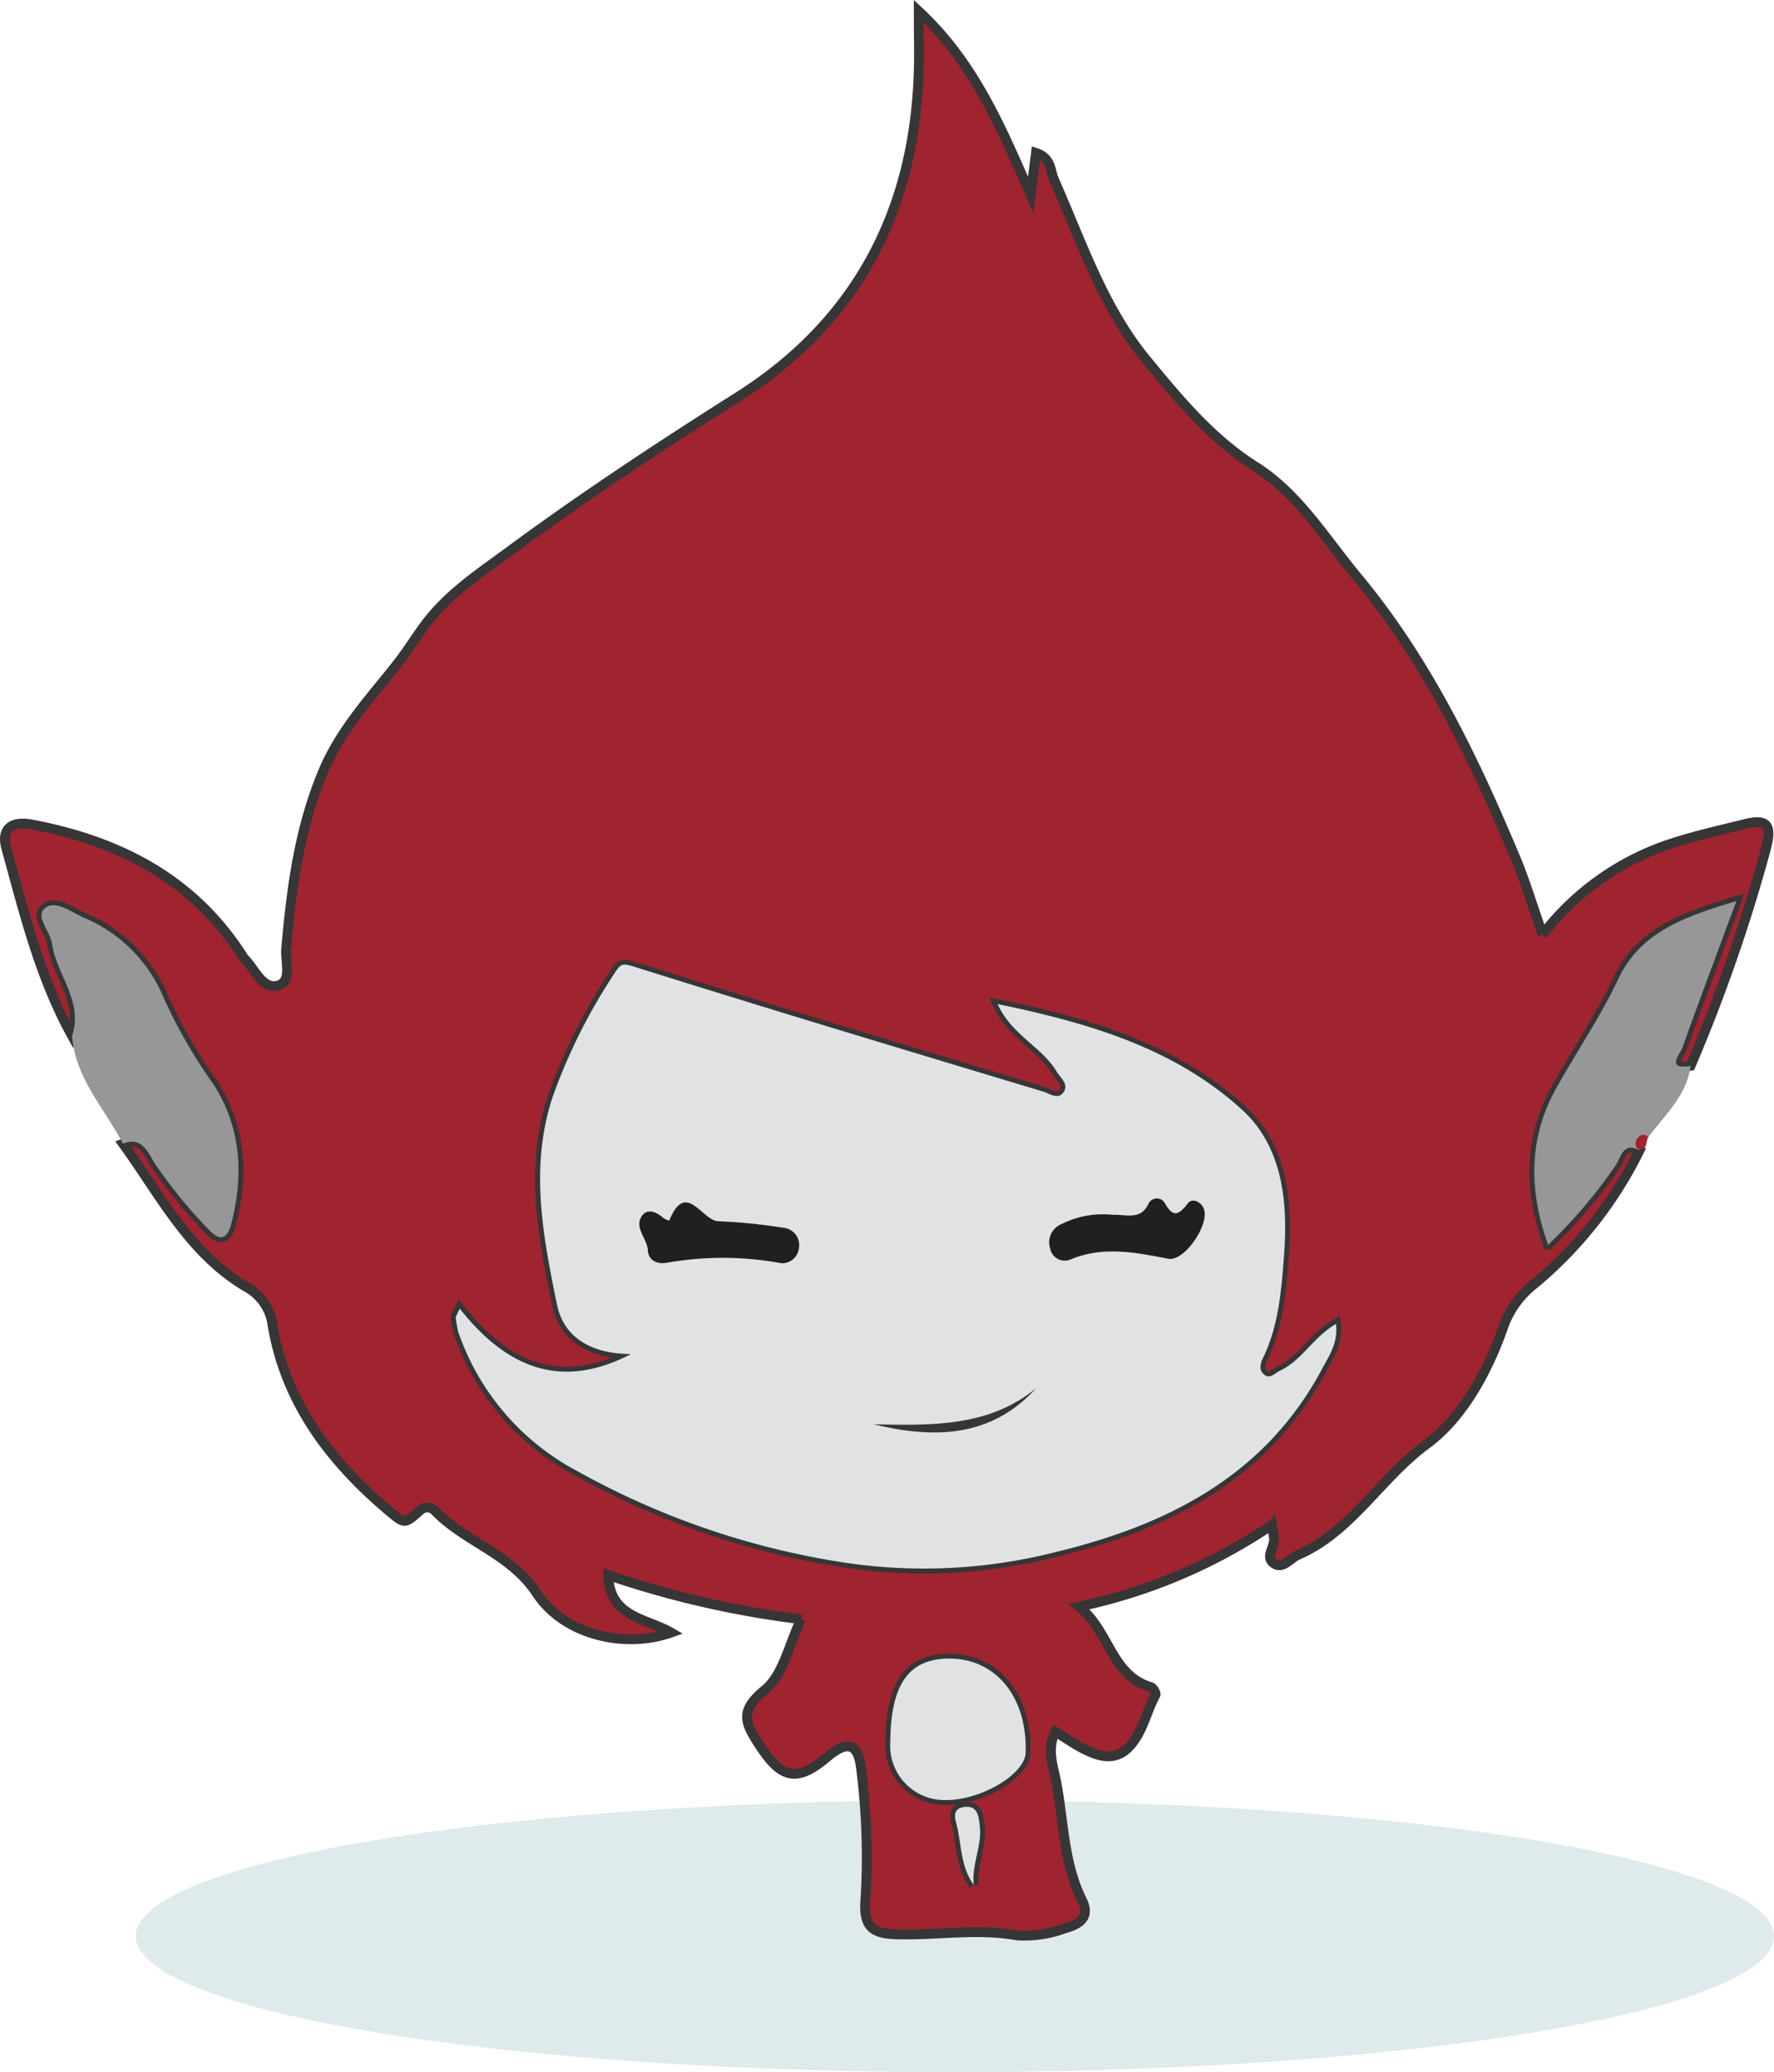 <svg xmlns="http://www.w3.org/2000/svg" width="155.432" height="181.437" viewBox="0 0 155.432 181.437"><defs><style>.a{fill:#bed5d9;opacity:0.49;}.b,.d{fill:#a02330;}.b{stroke:#363636;stroke-miterlimit:10;stroke-width:0.856px;}.c{fill:#979797;}.e{fill:#e1e2e3;}.f{fill:#202020;}.g{fill:#363636;}</style></defs><g transform="translate(-941.999 -473.071)"><ellipse class="a" cx="71.764" cy="11.907" rx="71.764" ry="11.907" transform="translate(953.902 630.694)"/><g transform="translate(942.431 474.055)"><path class="b" d="M1110.445,573.815a35.648,35.648,0,0,1-9.2,11.677,8.239,8.239,0,0,0-2.661,3.564c-1.4,4.074-3.613,8.14-6.808,10.49-4.043,2.973-6.539,7.629-11.256,9.689-.665.29-1.278,1.176-1.971.818-1.06-.548-.013-1.519-.131-2.3-.041-.268-.083-.536-.179-1.153a47.525,47.525,0,0,1-16.9,7.154c2.705,2.176,2.792,6,6.293,7.05.2.059.475.552.408.675-.844,1.545-1.131,3.413-2.436,4.674-1.2,1.16-2.592.708-3.878.055-.8-.406-1.534-.93-2.469-1.506-.759,1.546-.179,3.026.081,4.387.663,3.484.641,7.124,2.272,10.4.767,1.541-.377,2.127-1.495,2.432a10.146,10.146,0,0,1-4.187.627c-3.557-.636-7.074.012-10.6-.095-1.979-.06-2.919-.558-2.708-3.066a60.9,60.9,0,0,0-.368-11.344c-.248-2.376-1.233-2.591-3-1.1-2.714,2.3-4.041,1.817-5.922-1.064-1.358-2.08-1.693-3.032.508-4.856,1.574-1.3,2.068-3.912,3.15-6.158A83.9,83.9,0,0,1,1020.088,611c.13,3.732,3.313,3.751,5.509,5.03-4.01,1.422-9.335.258-11.781-3.445-2.306-3.491-6.25-4.459-8.912-7.217a.919.919,0,0,0-1.289-.047c-1.364,1.209-1.352,1.224-2.676.113-5.284-4.437-9.26-9.693-10.331-16.722a4.48,4.48,0,0,0-2.3-2.979c-5-3.009-7.5-8.058-10.739-12.51,1.684-.664,2.185.774,2.783,1.723A42.286,42.286,0,0,0,985,580.657c1.059,1.172,1.7.972,2.069-.461,1.1-4.281.831-8.473-1.6-12.211a45.009,45.009,0,0,1-4.365-7.6,12.969,12.969,0,0,0-7.063-6.991c-1.07-.5-2.426-1.553-3.329-.768-.846.737.478,2,.635,3.074.4,2.737,2.774,5.043,1.762,8.087-2.846-5.143-4.207-10.815-5.757-16.408-.485-1.75.476-2.436,2.221-2.106,7.648,1.444,14.134,4.747,18.47,11.506a1.279,1.279,0,0,0,.159.236c.92.9,1.572,2.7,2.905,2.373,1.316-.327.662-2.105.76-3.232.47-5.353,1.157-10.625,3.293-15.647,1.547-3.636,4.2-6.419,6.562-9.449.973-1.251,1.776-2.637,2.779-3.86,1.931-2.352,4.453-4.02,6.881-5.81,6.5-4.793,13.237-9.229,20.065-13.547,10.343-6.54,15.418-16.168,15.837-28.323.055-1.593.007-3.19.007-5.451,4.869,4.541,7.173,10.072,9.813,16.088.2-1.619.325-2.609.458-3.685,1.371.449,1.239,1.564,1.59,2.355,2.393,5.4,4.282,11.147,8.054,15.727,2.811,3.413,5.68,6.91,9.57,9.372,3.8,2.4,6.116,6.294,8.94,9.689,6.117,7.351,10.177,15.818,13.834,24.525.882,2.1,1.535,4.3,2.406,6.77a23.36,23.36,0,0,1,10.646-7.751c2.3-.811,4.7-1.326,7.068-1.922,2.073-.522,2.375.186,1.843,2.2a144.257,144.257,0,0,1-6.591,18.965c-2.211.372-.946-.969-.719-1.6,1.492-4.149,3.044-8.276,4.732-12.829-4.427,1.346-8.382,2.666-10.337,6.8-1.582,3.35-3.661,6.386-5.452,9.595-2.4,4.3-2.443,8.885-.705,13.707a44.4,44.4,0,0,0,5.9-6.938C1108.812,574.489,1108.967,573,1110.445,573.815Zm-103.364,13.849-.365.742a8.71,8.71,0,0,0,.246,1.37,21.786,21.786,0,0,0,10.343,12.083,69.637,69.637,0,0,0,23.1,7.989,46.879,46.879,0,0,0,18.891-.866c9.776-2.365,18.337-6.661,23.333-16.04.609-1.143,1.417-2.271,1.215-3.934-2.033,1.191-3,3.213-4.917,4.1-.417.191-.779.682-1.249.418-.614-.345-.488-1-.243-1.5,1.4-2.875,1.637-6.03,1.864-9.1.341-4.606-.128-9.428-3.682-12.669-5.941-5.42-13.483-7.614-21.418-9.255,1.235,2.73,3.883,3.731,5.186,5.935.315.534,1.04,1.053.623,1.731-.481.782-1.237.171-1.8,0-11.965-3.6-23.931-7.195-35.852-10.936-.984-.308-1.179-.277-1.667.492a49.827,49.827,0,0,0-5.466,10.875c-2.047,6.144-.861,12.21.368,18.21.63,3.071,3.264,4.329,6.484,4.337C1015.948,594.85,1011.147,592.826,1007.081,587.664Zm37.72,37.9a4.759,4.759,0,0,0,4.9,5.131c3.055.017,6.892-2.265,6.956-4.136.165-4.829-2.566-8.225-6.635-8.25C1046.452,618.285,1044.844,620.518,1044.8,625.562Zm7.31,12.568c-.2-1.817.783-3.516.516-5.278-.082-.545-.093-1.644-1.232-1.564-1.283.09-.895,1.1-.752,1.7C1051.051,634.7,1050.971,636.547,1052.111,638.13Z" transform="translate(-967.228 -474.069)"/><path class="c" d="M973.961,584.527c1.012-3.044-1.366-5.35-1.762-8.087-.156-1.078-1.481-2.338-.635-3.074.9-.785,2.259.265,3.329.768a12.969,12.969,0,0,1,7.063,6.991,45,45,0,0,0,4.365,7.6c2.432,3.739,2.7,7.931,1.6,12.211-.368,1.433-1.01,1.632-2.069.461a42.274,42.274,0,0,1-4.649-5.712c-.6-.949-1.1-2.387-2.783-1.723C976.813,590.874,974.236,588.245,973.961,584.527Z" transform="translate(-968.078 -494.809)"/><path class="c" d="M1145.951,594.457c-1.478-.816-1.633.674-2.105,1.328a44.385,44.385,0,0,1-5.9,6.938c-1.738-4.822-1.695-9.407.705-13.707,1.791-3.209,3.87-6.245,5.452-9.595,1.955-4.138,5.91-5.458,10.337-6.8-1.688,4.553-3.24,8.68-4.732,12.829-.226.629-1.492,1.969.719,1.6-.342,2.6-2.229,4.278-3.682,6.217-.308-.186-.609-.305-.9.036a.665.665,0,0,0,.081,1.088Z" transform="translate(-1002.734 -494.711)"/><path class="d" d="M1148.279,599.806a.665.665,0,0,1-.081-1.088c.293-.342.594-.223.9-.036C1148.81,599.045,1149.058,599.8,1148.279,599.806Z" transform="translate(-1005.084 -500.133)"/><path class="e" d="M1017.543,609.782c4.067,5.162,8.867,7.187,15,3.979-3.22-.008-5.854-1.266-6.484-4.337-1.229-6-2.416-12.066-.368-18.21a49.812,49.812,0,0,1,5.466-10.875c.488-.769.684-.8,1.667-.492,11.921,3.742,23.887,7.338,35.852,10.936.558.168,1.314.779,1.8,0,.417-.678-.308-1.2-.623-1.731-1.3-2.2-3.951-3.2-5.186-5.935,7.935,1.641,15.477,3.835,21.418,9.255,3.554,3.241,4.022,8.063,3.682,12.669-.227,3.067-.463,6.222-1.864,9.1-.245.5-.371,1.159.243,1.5.47.264.833-.227,1.249-.418,1.919-.883,2.884-2.905,4.917-4.1.2,1.662-.605,2.791-1.215,3.934-5,9.379-13.558,13.675-23.333,16.04a46.878,46.878,0,0,1-18.891.866,69.638,69.638,0,0,1-23.1-7.989,21.785,21.785,0,0,1-10.342-12.083,8.7,8.7,0,0,1-.246-1.37Zm28.179-3.972a1.472,1.472,0,0,0,1.54-1.305,1.521,1.521,0,0,0-1.41-1.8,47.346,47.346,0,0,0-5.65-.568c-1.432-.032-2.857-3.648-4.3-.052a1.916,1.916,0,0,1-.505-.228c-.644-.562-1.476-.907-1.953-.089-.572.983.515,1.894.583,2.93.06.915.878,1.239,1.7,1.07A28.282,28.282,0,0,1,1045.722,605.81Zm29.042-4.243a8.081,8.081,0,0,0-4.495.812,1.722,1.722,0,0,0-1.006,2.112,1.307,1.307,0,0,0,1.754,1.006c2.881-1.215,5.712-.64,8.6-.077,1.431.28,3.7-3.1,3.1-4.422-.3-.662-1.047-.87-1.358-.466-.8,1.043-1.3,1.358-2.062-.029a.812.812,0,0,0-1.421.115C1077.194,602.037,1076.014,601.534,1074.764,601.567Zm-6.694,15.158c-4.183,3.457-9.244,3.281-14.286,3.187C1059.114,621.2,1064.108,621.1,1068.07,616.725Z" transform="translate(-977.691 -496.187)"/><path class="e" d="M1065.355,663.78c.043-5.044,1.651-7.277,5.222-7.256,4.069.025,6.8,3.421,6.635,8.25-.064,1.871-3.9,4.153-6.956,4.136A4.759,4.759,0,0,1,1065.355,663.78Z" transform="translate(-987.782 -512.286)"/><path class="e" d="M1074.169,679.786c-1.141-1.583-1.06-3.429-1.467-5.144-.143-.6-.531-1.609.752-1.7,1.138-.08,1.149,1.02,1.232,1.565C1074.951,676.269,1073.965,677.969,1074.169,679.786Z" transform="translate(-989.286 -515.725)"/><path class="f" d="M1049.987,611.328a28.282,28.282,0,0,0-10-.048c-.823.169-1.641-.155-1.7-1.07-.068-1.036-1.156-1.947-.583-2.93.477-.817,1.308-.473,1.953.089a1.913,1.913,0,0,0,.505.228c1.447-3.6,2.873.021,4.3.052a47.346,47.346,0,0,1,5.65.568,1.521,1.521,0,0,1,1.41,1.8A1.472,1.472,0,0,1,1049.987,611.328Z" transform="translate(-981.956 -501.705)"/><path class="f" d="M1088.543,606.991c1.25-.033,2.43.47,3.112-.95a.812.812,0,0,1,1.421-.115c.763,1.387,1.257,1.072,2.062.029.312-.4,1.059-.2,1.358.466.6,1.323-1.67,4.7-3.1,4.422-2.889-.564-5.719-1.138-8.6.077a1.307,1.307,0,0,1-1.754-1.005,1.722,1.722,0,0,1,1.006-2.112A8.081,8.081,0,0,1,1088.543,606.991Z" transform="translate(-991.47 -501.61)"/><path class="g" d="M1077.769,626.545c-3.961,4.372-8.956,4.472-14.286,3.187C1068.525,629.826,1073.586,630,1077.769,626.545Z" transform="translate(-987.39 -506.007)"/></g></g></svg>